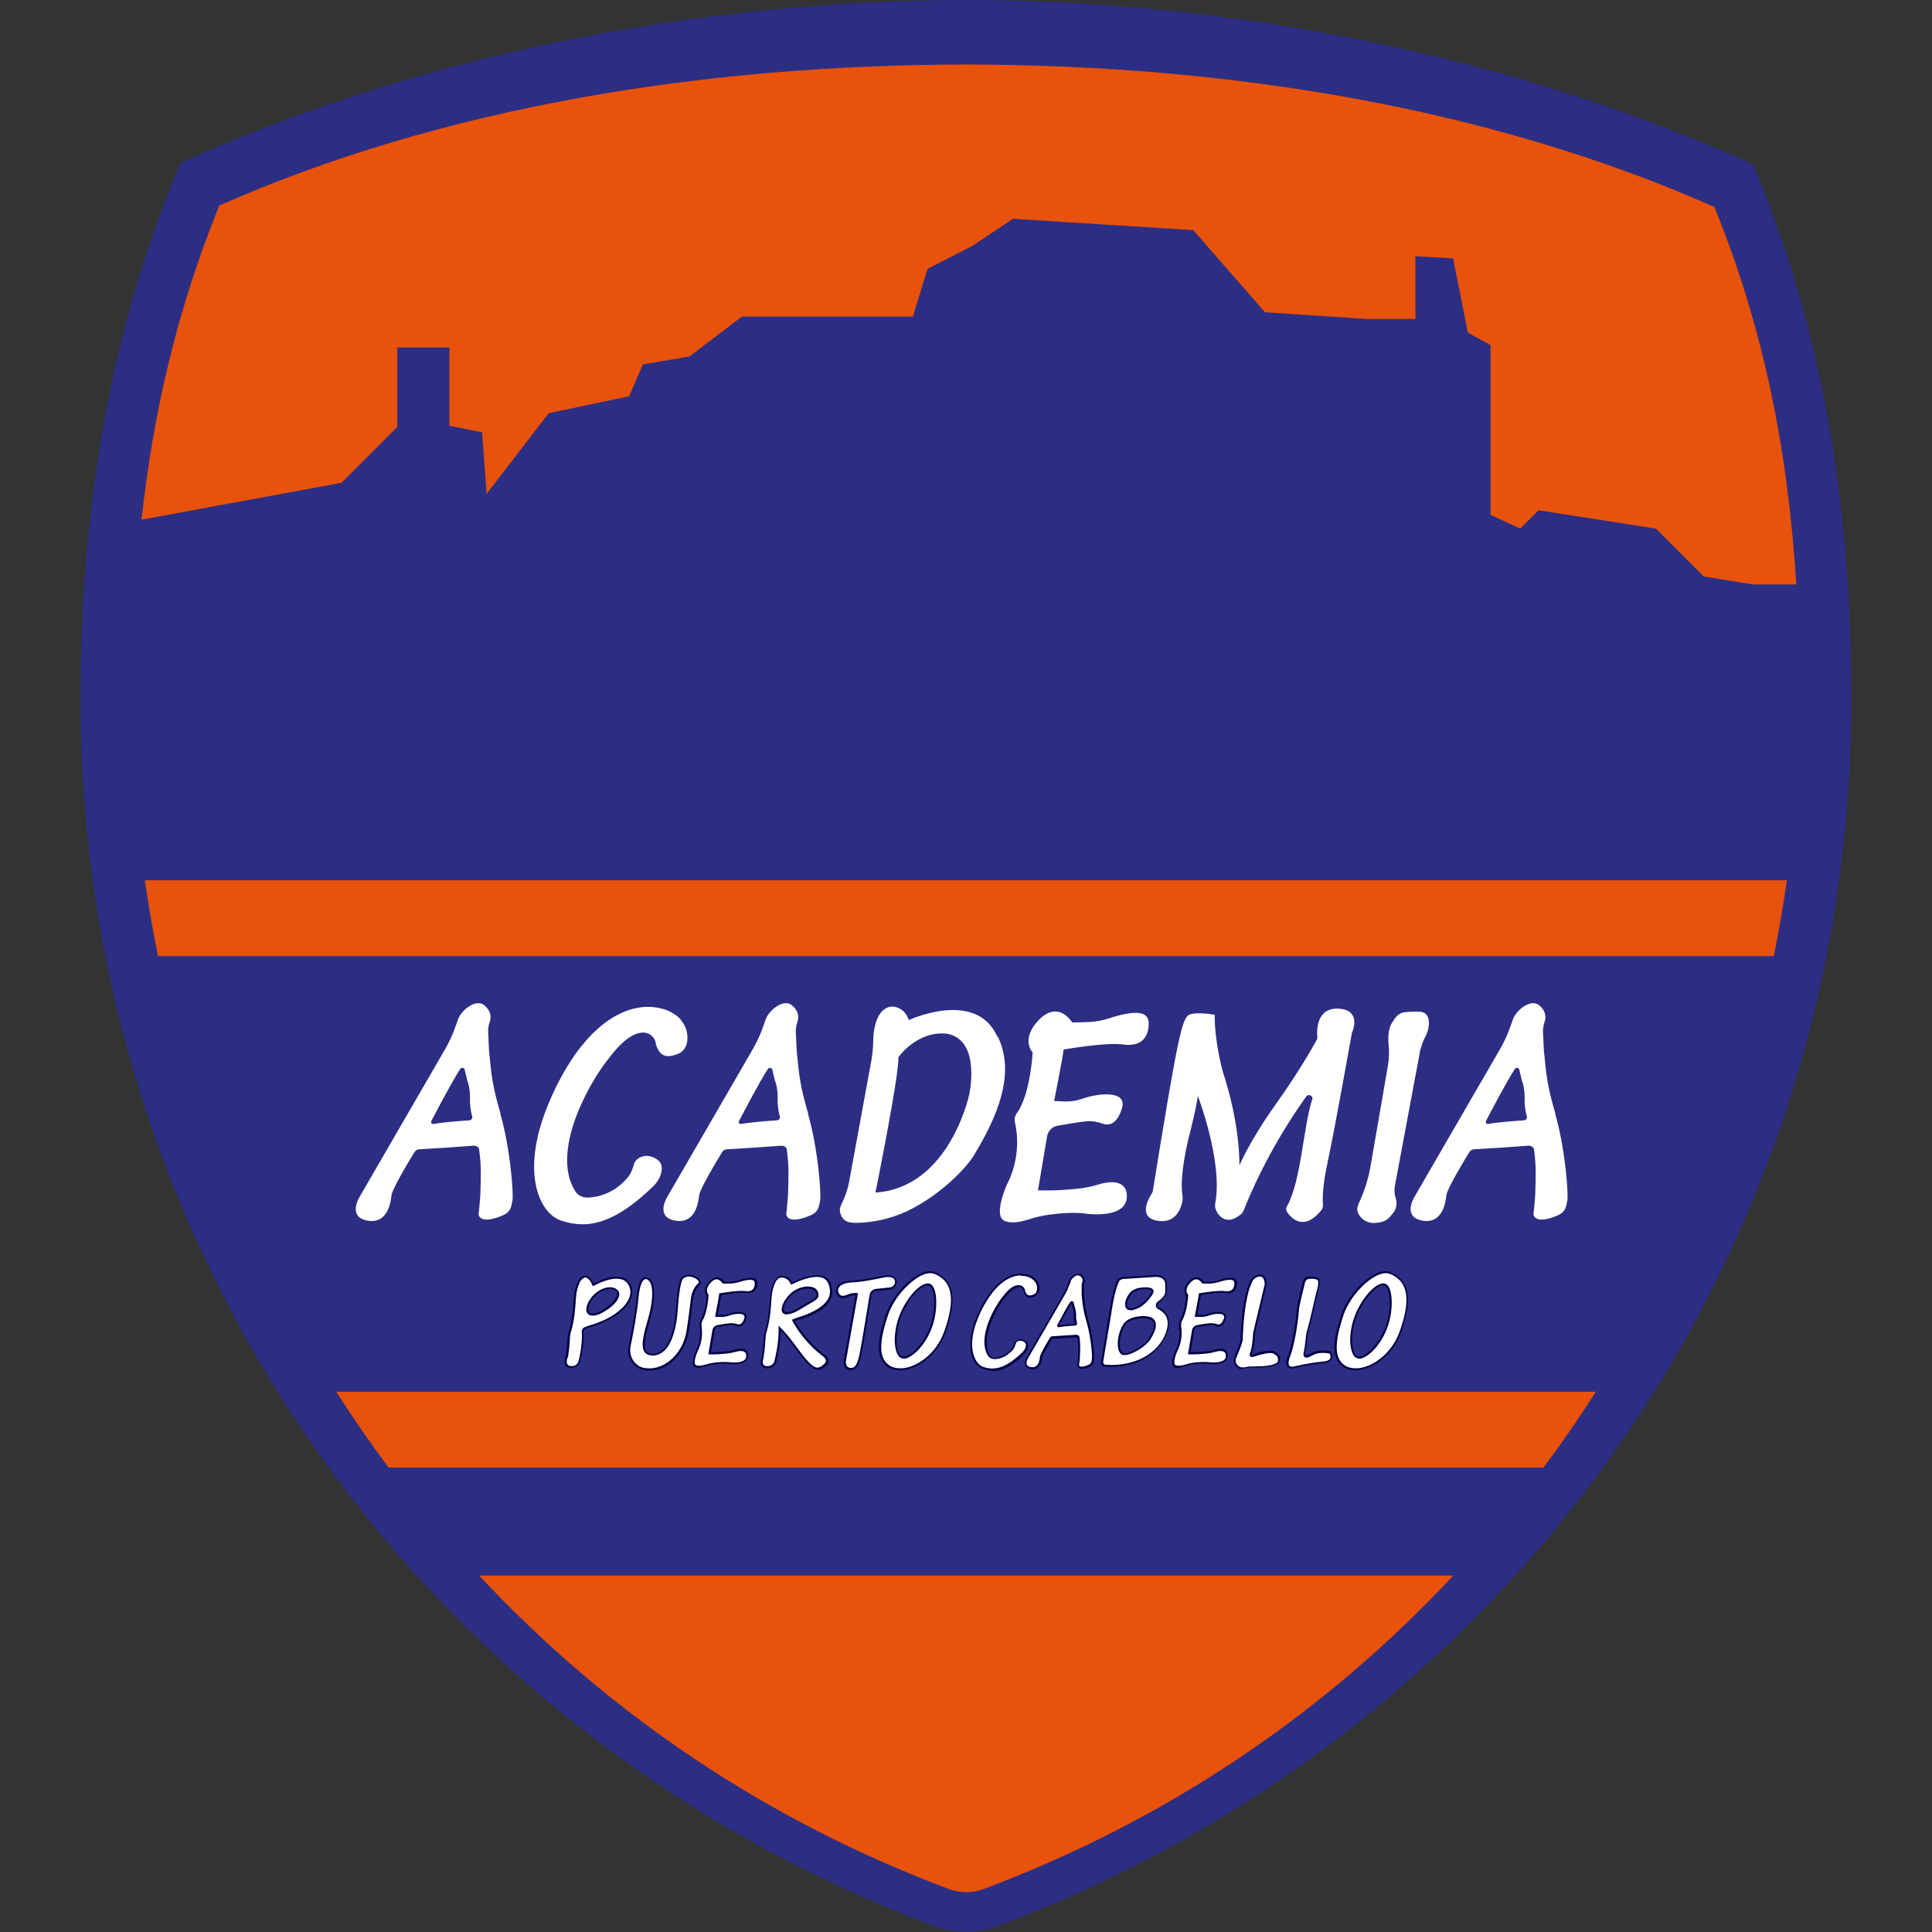 <?xml version="1.0" encoding="UTF-8"?>
<svg id="Capa_1" data-name="Capa 1" xmlns="http://www.w3.org/2000/svg" viewBox="0 0 80 80"><rect x="0" y="0" width="80" height="80" fill="#333333" stroke="none"/>
  <defs>
    <style>
      .cls-1 {
        fill: #2c2e83;
      }

      .cls-1, .cls-2, .cls-3, .cls-4 {
        stroke-width: 0px;
      }

      .cls-2 {
        fill: #fff;
      }

      .cls-3 {
        fill: #040344;
      }

      .cls-4 {
        fill: #e8520a;
      }
    </style>
  </defs>
  <path class="cls-1" d="M40,0c12.21.02,23.75,2.79,32.59,6.81,2.87,6.81,4.07,14.15,4.07,22.11,0,8.75-2.03,16.95-5.64,24.2-6.1,12.25-16.72,21.77-29.72,26.64-.84.31-1.77.31-2.61,0-13-4.87-23.62-14.39-29.72-26.64-3.61-7.25-5.64-15.44-5.64-24.2,0-7.96,1.26-15.35,4.14-22.17C16.31,2.73,27.79.02,40,0"/>
  <path class="cls-4" d="M73.99,36.45c-.15,1.06-.33,2.1-.54,3.14H6.54c-.21-1.04-.39-2.09-.54-3.14h67.99Z"/>
  <path class="cls-4" d="M66.08,57.63c-.69,1.08-1.41,2.13-2.17,3.14H16.09c-.76-1.02-1.48-2.07-2.17-3.14h52.16Z"/>
  <path class="cls-4" d="M60.18,65.24c-5.3,5.68-11.85,10.13-19.45,12.98-.23.09-.48.13-.72.13s-.49-.04-.72-.13c-7.6-2.85-14.15-7.3-19.45-12.98h40.36Z"/>
  <path class="cls-2" d="M20.73,46.13c-.32-1.11-.37-1.46-.48-2.61-.01-.14-.01-.29-.02-.43,0-.19-.04-.4,0-.58,0,0,0-.02,0-.02.03-.15.1-.27.08-.42-.02-.19-.12-.33-.25-.44-.36-.3-.96.21-1.09.57-.03.08-.06.18-.1.28-.11.33-.26.65-.43.95l-3.55,6.13s-.54.86.37.99c.79.11.92-.75.95-1.05.02-.25.72-1.42.95-1.79.04-.07.12-.12.2-.12.43-.02,1.78-.11,2.26-.15.1,0,.21.06.22.16.1.75.07,1.1.05,1.88,0,.03-.06.75-.07.77-.02.04.03.49.99.08.36-.15.36-.39.41-.62.05-.25-.08-2.12-.5-3.58M19.45,46.39c-.35.02-1.1.08-1.5.15-.07.01-.12-.06-.09-.12.23-.44.88-1.68,1.2-2.16.05-.07.16-.05.18.03l.11.46s.14.3.11.91c0,0,.02.33.09.56.03.08-.03.16-.11.17"/>
  <path class="cls-2" d="M28.04,43.65c-.57.22-.74-.03-.88-.39,0-.44-.72-1.08-1.93.54-.75.89-2.46,3.83-1.42,5.51.11.19.32.29.54.28.41-.02,1.11-.17,1.67-.87.12-.15.18-.33.23-.51.07-.27.44-.42.74-.31.34.12.47.33.39.66-.05.22-.18.42-.35.58-1.77,1.71-2.86,1.69-3.74,1.42-.94-.26-1.76-1.96-.61-4.78,1.33-3.24,3.28-4.52,4.91-3.96.14.05.27.13.39.21.33.24.52.64.48,1.05-.03.29-.17.48-.43.58"/>
  <path class="cls-2" d="M33.47,46.13c-.32-1.11-.37-1.46-.48-2.61-.01-.14-.01-.29-.02-.43,0-.19-.04-.4,0-.58,0,0,0-.02,0-.02.03-.15.1-.27.08-.42-.02-.19-.12-.33-.25-.44-.36-.3-.96.21-1.09.57-.03.08-.06.18-.1.28-.11.33-.26.65-.43.95l-3.55,6.13s-.54.86.37.99c.79.11.92-.75.95-1.05.02-.25.72-1.42.95-1.79.04-.07.12-.12.2-.12.43-.02,1.78-.11,2.26-.15.1,0,.21.06.22.16.1.75.07,1.1.05,1.88,0,.03-.06.75-.07.77-.02.04.03.49.99.08.36-.15.36-.39.41-.62.05-.25-.08-2.12-.5-3.58M32.19,46.39c-.35.02-1.1.08-1.5.15-.07.01-.12-.06-.09-.12.23-.44.88-1.68,1.2-2.16.05-.07.16-.05.18.03l.11.46s.14.3.11.91c0,0,.02.33.09.56.03.08-.03.16-.11.17"/>
  <path class="cls-2" d="M41.3,42.93c-.88-1.99-3.67-.69-3.67-.69-.17-.55-.66-.56-.66-.56-.63,0-.8.85-.81,1.37,0,.29-.03.58-.08.87l-.92,5.02c-.06.32-.17.62-.31.91-.08.17-.11.31-.01.5.12.23.28.31.79.28.76-.04,1.5-.24,2.17-.6,1.29-.68,2.31-1.77,2.58-2.28.86-1.43,1.7-3.26.94-4.82M40.12,45.38s-.83,3.81-3.87,4c0,0,.99-4.88.95-5.6,0,0,.79-1.14,2.05-.97,1.41.31.87,2.58.87,2.58"/>
  <path class="cls-2" d="M44.4,42.34s-.57-.97-1.41-.08c-.74.79-.23,1.32-.23,1.32,0,0-.09,1.75-.66,2.52-.07.1-.1.22-.08.34.1.42.26,1.49-.34,2.64,0,0-.56,1.26-.09,1.47.3.14.72.03.98-.05.28-.09.56-.16.85-.2.46-.06,1.09-.12,1.59-.04,0,0,1.67.23,1.65-.74-.02-.73-.8-.59-1.19-.47-.22.07-.45.12-.67.15-.4.05-1.03.11-1.82.09l.38-2.25c.04-.21.2-.38.41-.42.33-.06.82-.15,1.22-.19.23-.02.45.02.67.1.21.08.59.07.8-.65.22-.75-1-.61-1.62-.39-.25.09-.51.13-.77.12l-.42-.02s.38-1.92.39-2.13c0,0,1.72-.31,2.47-.21.74.1,1.01-.29,1.05-.74.04-.43-.09-.85-1.68-.33-.26.08-.52.13-.79.14l-.69.02Z"/>
  <path class="cls-2" d="M50.29,42.02s-.74-.14-1.05,0c-.3.14-.49,1.03-1.5,7.27,0,.05-.03.1-.06.15-.14.23-.56.98.26,1.11.65.1.9-.36.99-.68.04-.13.05-.26.03-.39-.04-.25-.08-.91.25-2.33,0,0,.3-1.12.39-1.77,0,0,1.05,2.73.72,4.45-.02.1,0,.21.04.3.12.24.43.62,1,.17.07-.05.12-.12.15-.21.19-.48,1-2.48,2.58-4.69.08-.12.29-.03.25.11-.37,1.1-.46,3.41-1.05,4.44-.05.08-.04.18.02.26.19.27.69.76,1.39-.08.06-.07.09-.15.08-.24-.02-.23-.02-.8.21-1.84.3-1.41.99-5.28.99-5.28,0,0,.43-.91-.5-1-.93-.08-.97.79-.93,1.24,0,0-.64,1.2-1.72,2.71-1.08,1.51-1.51,2.54-1.51,2.54,0,0,.06-1.63-.7-3.93,0,0-.34-1.25-.32-2.33"/>
  <path class="cls-2" d="M58.82,43.43l-1.06,5.67c-.03.18-.02.36.04.54.06.17.02.43-.1.57-.2.24-.29.4-.76.43-.44.03-.74-.32-.74-.57,0-.08.04-.2.1-.32.21-.46.36-.95.45-1.45l.72-4.17c.05-.28.06-.57.03-.86-.03-.28-.02-.67.14-.92.29-.46.36-.45,1.1-.46.59,0,.45.72.29,1.02-.09.16-.16.34-.2.52"/>
  <path class="cls-2" d="M64.41,46.13c-.32-1.11-.37-1.46-.48-2.61-.01-.14-.01-.29-.02-.43,0-.19-.04-.4,0-.58,0,0,0-.02,0-.02.03-.15.1-.27.08-.42-.02-.19-.12-.33-.25-.44-.36-.3-.96.21-1.09.57-.03.08-.06.18-.1.28-.11.33-.26.65-.43.95l-3.55,6.13s-.54.86.37.99c.79.11.92-.75.95-1.05.02-.25.72-1.42.95-1.79.04-.07.12-.12.2-.12.43-.02,1.78-.11,2.26-.15.1,0,.21.06.22.16.1.75.07,1.1.05,1.88,0,.03-.06.75-.07.77-.02.04.03.49.99.08.36-.15.36-.39.41-.62.05-.25-.08-2.12-.5-3.58M63.12,46.39c-.35.02-1.1.08-1.5.15-.07.01-.12-.06-.09-.12.23-.44.88-1.68,1.2-2.16.05-.07.16-.05.18.03l.11.46s.14.3.11.91c0,0,.02.33.09.56.03.08-.03.16-.11.17"/>
  <path class="cls-2" d="M26.05,53.19c-.36-.64-1.49.03-1.49.03-.12-.26-.23-.34-.33-.34-.16,0-.27.22-.27.22-.1.21-.15.43-.17.65-.04.6-.07.97-.23,1.49-.04.29-.03.54-.11.96,0,0-.17.42.19.42.28,0,.33-.22.33-.22.07-.25.18-.89.14-1.25,0-.06.03-.12.08-.14l.22-.08c1.16-.33,1.99-1.1,1.63-1.74M25.08,54.21c-.37.24-.64.28-.74.13-.1-.16.08-.61.45-.85.37-.24.67-.16.77,0,.1.16-.11.48-.48.72"/>
  <path class="cls-3" d="M23.65,56.65c-.16,0-.23-.08-.25-.14-.05-.12,0-.27.02-.33h0c.05-.25.06-.44.07-.61,0-.12.02-.23.04-.35.15-.52.19-.9.23-1.49.02-.23.07-.46.17-.67,0-.01.13-.24.31-.24.13,0,.24.11.34.33.16-.09.73-.37,1.16-.26.15.04.27.13.35.27h0c.11.19.12.41.03.62-.19.48-.85.94-1.68,1.17l-.22.08s-.06.06-.06.09c.05.38-.07,1.01-.14,1.27,0,0-.06.25-.37.25ZM23.5,56.21s-.07.2,0,.29c.03.04.08.07.16.07.24,0,.29-.18.29-.19.07-.24.18-.87.14-1.24-.01-.07.04-.15.11-.18l.22-.08c.81-.23,1.45-.67,1.63-1.13.08-.19.07-.38-.03-.55h0c-.07-.12-.17-.2-.3-.23-.45-.12-1.13.27-1.13.27l-.04.02-.02-.04c-.09-.21-.19-.32-.29-.32-.13,0-.23.19-.23.19-.09.2-.15.42-.16.64-.04.59-.07.98-.23,1.5-.02.11-.02.22-.03.34-.01.17-.03.37-.07.62v.02ZM24.54,54.47s-.05,0-.07,0c-.07-.01-.12-.05-.16-.11-.04-.06-.04-.14-.02-.24.04-.2.21-.48.49-.66.2-.13.41-.18.58-.15.11.02.2.08.25.16.03.05.04.11.03.18-.04.19-.24.42-.52.6-.23.15-.42.23-.57.23ZM25.24,53.38c-.13,0-.28.05-.42.14-.26.17-.41.43-.45.61-.02.08-.01.14.01.18.02.04.06.06.1.07.13.03.33-.05.58-.21.26-.17.45-.39.49-.55.01-.05,0-.09-.01-.12-.04-.06-.11-.1-.19-.12-.03,0-.06-.01-.1-.01Z"/>
  <path class="cls-2" d="M26.74,52.93s-.26-.1-.34.79c-.06.66-.24,1.58-.33,2.02-.09.44.2.89.65.96.03,0,.06,0,.1.01.81.06,1.53-.71,1.66-1.59.09-.58.15-1.07.18-1.34.02-.21.11-.41.26-.56.01-.01.03-.03.04-.04.17-.14-.4-.54-.7-.24,0,0-.15.09-.22,1.23-.07,1.12-.39,1.9-.98,1.93-.59.03-.4-.69-.18-1.45.22-.76.29-1.67-.12-1.72"/>
  <path class="cls-3" d="M26.9,56.75s-.06,0-.09,0c-.03,0-.07,0-.1-.01-.22-.03-.41-.15-.54-.34-.14-.19-.19-.44-.14-.67.1-.47.27-1.37.33-2.01.04-.45.13-.72.27-.81.06-.04.1-.03.12-.02.09.01.16.06.22.14.21.32.1,1.07-.06,1.63-.14.48-.31,1.08-.14,1.3.06.07.15.1.28.1.52-.02.87-.71.94-1.89.07-1.11.21-1.25.24-1.27.11-.11.28-.14.46-.09.17.05.31.17.33.27,0,.05,0,.09-.04.12-.01.01-.03.02-.04.04-.13.14-.22.33-.24.54-.03.25-.09.75-.18,1.34-.14.92-.85,1.63-1.61,1.63ZM26.72,52.97s-.03,0-.05.02c-.06.04-.18.2-.23.74-.06.65-.23,1.55-.33,2.02-.04.21,0,.43.12.6.12.17.29.28.49.3.03,0,.06,0,.09.01.75.05,1.48-.64,1.62-1.56.09-.59.15-1.09.18-1.34.03-.23.12-.44.27-.59.02-.02.03-.03.05-.04.01-.01.02-.02.01-.04-.01-.07-.13-.17-.27-.21-.09-.03-.26-.05-.39.07,0,0-.14.14-.21,1.21-.08,1.24-.44,1.94-1.02,1.97-.16,0-.27-.04-.35-.13-.18-.23-.06-.74.13-1.37.17-.58.26-1.28.07-1.56-.04-.06-.1-.1-.16-.11h0s0,0-.01,0Z"/>
  <path class="cls-2" d="M29.99,53.12s-.24-.41-.59-.03c-.31.33-.1.56-.1.56,0,0-.03.66-.24,1-.05.09-.07.19-.05.29.04.21.05.61-.16,1.02,0,0-.24.53-.04.62.13.06.3.02.41-.02.11-.04.29-.08.4-.09.19-.02.43-.04.63-.01,0,0,.71.1.7-.31,0-.31-.34-.25-.51-.2-.09.03-.19.05-.28.06-.17.02-.43.04-.76.04l.16-.95c.01-.09.08-.16.17-.18.14-.03.34-.06.51-.08.1,0,.19,0,.28.04.09.03.25.03.34-.27.1-.32-.43-.26-.69-.16-.11.04-.22.05-.34.05h-.16s.16-.82.16-.91c0,0,.73-.13,1.04-.09.31.04.43-.12.44-.31.02-.18-.04-.35-.67-.15-.13.04-.27.07-.4.07h-.26Z"/>
  <path class="cls-3" d="M28.96,56.65c-.06,0-.11,0-.17-.03-.23-.1,0-.61.02-.67.22-.42.19-.81.16-1-.02-.11,0-.23.06-.32.18-.31.22-.87.23-.97-.05-.06-.18-.29.11-.6.12-.12.24-.18.36-.17.15.02.25.14.28.19h.24c.13-.01.26-.04.39-.08.34-.11.55-.12.65-.04.08.06.08.16.07.23-.01.12-.06.22-.13.28-.09.07-.21.09-.36.07-.27-.04-.86.06-1,.08-.02.15-.12.66-.15.82h.11c.12.01.23,0,.32-.04.17-.06.55-.14.7,0,.04.04.08.1.04.22-.04.15-.11.25-.2.29-.08.04-.15.03-.19,0-.09-.03-.18-.05-.26-.04-.17.02-.37.05-.51.08-.07.01-.13.07-.14.14l-.15.9c.31,0,.56-.02.71-.04.09-.01.18-.03.27-.06.14-.04.34-.08.46.01.07.05.1.12.1.22,0,.1-.03.18-.1.24-.2.18-.63.12-.65.12-.2-.03-.44-.01-.62.01-.11.01-.29.05-.4.09-.08.03-.18.05-.28.05ZM29.69,52.97c-.09,0-.17.05-.26.14-.28.3-.1.49-.1.5h.01s0,.03,0,.03c0,.03-.04.67-.24,1.02-.05.08-.06.17-.05.26.03.21.06.61-.17,1.05-.07.16-.18.51-.06.56.12.05.29,0,.38-.02.12-.04.3-.08.41-.09.18-.02.44-.04.64-.01,0,0,.41.05.58-.1.05-.04.07-.1.07-.17,0-.07-.02-.13-.07-.16-.07-.05-.21-.05-.39,0-.09.03-.19.05-.29.06-.17.02-.43.05-.77.04h-.05s.17-1,.17-1c.02-.11.1-.19.21-.21.14-.03.35-.06.52-.08.09,0,.19,0,.3.04.03.01.08.02.13,0,.06-.03.12-.12.16-.24.02-.06.01-.1-.02-.13-.1-.1-.43-.05-.62.02-.11.04-.23.06-.35.05h-.21s0-.06,0-.06c.06-.32.16-.83.16-.89v-.03s.03,0,.03,0c.03,0,.74-.13,1.05-.09.13.02.23,0,.29-.05.06-.05.09-.12.1-.22,0-.08,0-.13-.04-.16-.05-.04-.2-.07-.58.05-.14.04-.28.07-.41.07h-.29s-.01-.01-.01-.01c0,0-.09-.15-.24-.17,0,0-.02,0-.02,0Z"/>
  <path class="cls-2" d="M34.08,56.12c-.72-.55-1.1-1.19-1.23-1.44.07-.03.12-.05.12-.05,1.16-.33,1.63-.84,1.37-1.49-.27-.68-1.56,0-1.56,0-.12-.26-.34-.29-.44-.29-.16,0-.27.22-.27.22-.1.21-.15.43-.17.65-.04.6-.07.97-.23,1.49-.04.29-.03.54-.11.96,0,0-.17.42.19.42.28,0,.33-.22.33-.22.07-.25.2-.84.18-1.41.38.36.66.81,1.05,1.29.47.58.65.43.86.23.21-.19-.1-.39-.1-.39M32.9,53.49c.37-.24.79-.2.89-.04.19.32-.14.39-.51.63-.37.24-.69.39-.83.25-.14-.13.08-.61.45-.85"/>
  <path class="cls-3" d="M33.87,56.72s-.01,0-.02,0c-.16-.01-.33-.15-.56-.42-.13-.16-.25-.32-.36-.47-.2-.27-.39-.52-.61-.74,0,.61-.15,1.2-.18,1.32,0,0-.06.25-.37.25-.16,0-.23-.08-.25-.14-.05-.12,0-.27.02-.33.05-.25.06-.44.07-.61,0-.12.02-.23.04-.35.15-.52.19-.9.23-1.49.02-.23.07-.46.17-.67,0-.01.13-.24.31-.24.12,0,.33.04.45.27.17-.09.86-.41,1.29-.25.14.05.24.15.29.28.1.24.1.47,0,.68-.17.36-.64.65-1.39.86,0,0-.03.01-.08.03.15.27.52.86,1.2,1.38.02.01.17.12.19.26,0,.07-.02.13-.08.19-.09.09-.2.18-.34.18ZM32.22,54.88l.07.07c.26.24.47.53.69.82.11.15.23.31.36.47.21.25.37.38.5.39.11,0,.19-.06.3-.16.04-.04.06-.08.06-.13,0-.09-.11-.17-.15-.2h0c-.73-.56-1.11-1.2-1.24-1.45l-.02-.04.04-.02c.07-.03.12-.05.12-.05.73-.21,1.18-.49,1.35-.82.09-.19.09-.39,0-.61-.05-.12-.13-.19-.24-.24-.45-.16-1.25.26-1.26.27l-.04.02-.02-.04c-.1-.23-.29-.26-.4-.26-.13,0-.23.19-.23.19-.09.2-.15.42-.16.64-.04.59-.07.97-.23,1.5-.02.11-.02.22-.03.34-.01.17-.03.37-.07.62v.02s-.07.2-.01.29c.03.04.08.07.16.07.24,0,.29-.18.29-.19.03-.12.2-.76.18-1.4v-.1ZM32.59,54.43c-.07,0-.13-.02-.17-.06-.04-.04-.06-.1-.05-.19.02-.21.22-.54.51-.73.28-.18.56-.2.73-.16.1.02.18.07.22.13.06.09.07.17.06.25-.03.13-.18.21-.36.31-.07.04-.14.08-.22.13-.32.21-.55.31-.71.31ZM33.45,53.36c-.15,0-.34.04-.53.16-.27.17-.45.48-.47.66,0,.04,0,.09.03.12.1.1.36,0,.78-.26.08-.05.16-.09.22-.13.16-.09.29-.17.32-.26.01-.05,0-.11-.05-.18-.03-.04-.08-.08-.16-.1-.04,0-.09-.01-.14-.01Z"/>
  <path class="cls-2" d="M35.48,53.59l-.5,2.76s-.06.3.19.34.36-.16.45-.63c.08-.38.32-1.88.41-2.42.02-.12.11-.21.23-.22l.56-.06c.15-.02.27-.14.26-.28,0,0,0,0,0,0-.01-.18-.17-.28-.58-.19,0,0-.74.17-1.21.19,0,0-.66-.01-.65.4.07.3.3.26.45.19.12-.05.25-.08.38-.07"/>
  <path class="cls-3" d="M35.23,56.73s-.04,0-.06,0c-.08-.01-.13-.04-.18-.1-.08-.11-.05-.28-.05-.29l.49-2.71c-.11,0-.21.02-.31.07-.13.06-.25.07-.34.03-.08-.04-.14-.12-.17-.25,0-.11.03-.2.1-.27.19-.19.57-.18.59-.18.46-.03,1.2-.19,1.2-.19.26-.05.43-.04.53.04.06.04.09.11.1.19,0,.17-.12.31-.29.33l-.56.06c-.1.01-.18.09-.2.19-.08.47-.33,2.03-.41,2.42-.09.42-.19.66-.44.66ZM35.43,53.54s.03,0,.05,0h.05s-.5,2.81-.5,2.81c0,0-.02.14.04.22.03.04.07.06.12.07.21.03.31-.12.41-.6.08-.39.33-1.95.41-2.42.02-.14.13-.24.27-.25l.56-.06c.13-.01.23-.12.22-.24,0-.06-.03-.11-.07-.14-.08-.06-.24-.07-.46-.02,0,0-.75.17-1.22.19,0,0-.37,0-.53.16-.05.05-.08.12-.08.2.02.09.06.15.12.18.08.04.19,0,.27-.03.11-.05.22-.07.34-.07Z"/>
  <path class="cls-2" d="M38.7,52.72c-.52-.23-1.6.69-1.96,1.7-.34.99-.45,1.78.03,2.14.15.11.34.15.53.14.66-.02,1.5-.6,1.84-1.59.47-1.34.32-2.09-.44-2.4M38.5,55.05c-.32.78-.91,1.26-1.18,1.14-.27-.11-.34-.99-.01-1.77.33-.78.92-1.34,1.19-1.23.27.11.34,1.07,0,1.85"/>
  <path class="cls-3" d="M37.26,56.74c-.2,0-.38-.05-.52-.15-.56-.41-.34-1.33-.05-2.18.25-.71.88-1.44,1.47-1.69.21-.09.4-.11.55-.04.79.32.93,1.1.46,2.45-.35,1.02-1.22,1.59-1.87,1.61-.01,0-.03,0-.04,0ZM38.52,52.72c-.09,0-.2.02-.31.07-.49.21-1.16.88-1.43,1.64-.39,1.15-.39,1.79.02,2.09.13.1.31.14.51.14.62-.02,1.46-.57,1.8-1.56.46-1.3.33-2.05-.41-2.35h0s-.1-.03-.17-.03ZM37.41,56.25s-.07,0-.1-.02c-.15-.06-.24-.31-.26-.67-.01-.37.07-.79.22-1.15.32-.77.93-1.38,1.24-1.25.07.03.12.09.17.2.14.34.13,1.08-.13,1.71h0c-.26.63-.67,1.03-.96,1.15-.06.03-.12.04-.18.04ZM38.41,53.22c-.27,0-.77.51-1.07,1.22-.15.35-.22.76-.21,1.12,0,.31.09.55.21.6.05.02.13.02.22-.02.26-.11.66-.5.91-1.1h0c.25-.6.27-1.33.13-1.65-.03-.08-.08-.13-.12-.15-.02,0-.04-.01-.06-.01Z"/>
  <path class="cls-2" d="M42.81,53.63c-.25.1-.33-.01-.39-.17,0-.19-.31-.47-.84.23-.33.39-1.08,1.67-.62,2.41.05.08.14.13.24.12.18,0,.49-.07.73-.38.05-.07.08-.14.1-.22.03-.12.19-.18.32-.14.15.05.2.14.17.29-.02.1-.08.18-.15.25-.77.75-1.25.74-1.63.62-.41-.11-.77-.86-.27-2.09.58-1.42,1.44-1.98,2.15-1.73.06.02.12.05.17.09.15.1.23.28.21.46-.01.13-.07.21-.19.25"/>
  <path class="cls-3" d="M41.09,56.75c-.14,0-.26-.03-.37-.06-.17-.05-.31-.18-.41-.38-.21-.43-.17-1.07.12-1.76.55-1.34,1.41-2.03,2.2-1.75.07.03.13.06.18.1.16.12.25.31.23.5-.02.14-.09.24-.21.29-.12.04-.21.05-.28.02-.09-.04-.13-.12-.16-.21h0c0-.08-.04-.16-.13-.18-.08-.03-.3-.04-.65.43-.31.36-1.06,1.65-.62,2.36.04.07.12.11.2.1.16,0,.46-.07.7-.36.05-.06.08-.15.09-.21.02-.06.06-.11.13-.15.08-.04.17-.05.25-.02.17.06.23.17.2.34-.02.1-.08.19-.16.28-.56.54-.97.69-1.3.69ZM42.28,52.81c-.65,0-1.32.65-1.78,1.76-.28.67-.32,1.29-.12,1.7.09.18.22.3.36.34.36.11.83.13,1.59-.61.07-.07.12-.15.14-.23.03-.13-.01-.19-.14-.24-.06-.02-.13-.02-.19.01-.04.02-.07.06-.08.1-.02.07-.05.16-.11.24-.26.32-.58.39-.76.4-.11,0-.22-.05-.28-.14-.47-.76.29-2.07.62-2.46.37-.49.62-.49.74-.45.12.04.18.15.18.24.03.07.06.13.12.16.05.02.12.02.21-.02h0c.1-.04.15-.11.16-.22.02-.16-.05-.32-.19-.42-.05-.04-.1-.07-.16-.09-.1-.04-.21-.05-.32-.05Z"/>
  <path class="cls-2" d="M45.05,54.75c-.14-.48-.16-.63-.21-1.12,0-.06,0-.12,0-.18,0-.08-.02-.17,0-.25,0,0,0,0,0-.01.01-.06.04-.12.03-.18-.01-.08-.05-.14-.11-.19-.15-.13-.41.09-.47.24-.01.04-.03.08-.04.12-.05.14-.11.28-.19.41l-1.53,2.64s-.23.37.16.43c.34.05.4-.32.41-.45,0-.11.31-.61.41-.77.02-.03.05-.05.09-.05.19-.01.77-.05.97-.06.04,0,.09.03.09.07.04.32.03.47.02.81,0,.01-.02.32-.03.33,0,.02.01.21.43.04.15-.07.16-.17.18-.27.02-.11-.04-.91-.21-1.54M44.5,54.86c-.15,0-.47.03-.65.06-.03,0-.05-.02-.04-.05.1-.19.38-.72.52-.93.02-.03.07-.02.08.01l.05.2s.06.13.05.39c0,0,0,.14.04.24.01.03-.01.07-.05.07"/>
  <path class="cls-3" d="M42.76,56.69s-.04,0-.06,0c-.12-.02-.2-.07-.24-.15-.07-.15.05-.34.05-.34l1.53-2.63c.07-.13.14-.26.18-.4,0-.03.02-.05.03-.08v-.04c.05-.11.19-.26.34-.3.08-.02.15,0,.21.04.07.06.11.13.12.22,0,.05,0,.1-.02.14,0,.02-.01.03-.01.05-.01.06,0,.12,0,.18,0,.02,0,.05,0,.07v.06s0,.08,0,.13c.05.5.07.64.2,1.11h0c.17.62.24,1.43.21,1.56v.03c-.02.09-.05.2-.2.27-.22.09-.37.1-.45.02-.04-.04-.04-.09-.03-.11,0-.02.02-.29.02-.31v-.1c.01-.27.02-.42-.02-.7,0-.02-.03-.04-.05-.03-.21.01-.79.05-.97.06-.02,0-.04.01-.05.03-.24.39-.4.68-.4.75,0,.11-.05.32-.18.42-.06.05-.13.07-.21.07ZM44.65,52.81s-.03,0-.05,0c-.12.03-.24.16-.27.25v.04s-.03.05-.04.08c-.05.14-.11.29-.19.42l-1.53,2.64s-.1.16-.05.27c.02.05.08.09.18.1.09.01.15,0,.21-.05.12-.09.14-.29.15-.37.01-.11.26-.54.41-.79.03-.04.07-.07.12-.07.19-.01.77-.05.97-.06.07,0,.13.04.14.1.04.29.03.44.02.72v.1s-.03.31-.04.35c0,0,0,.02.03.03.03.02.11.05.35-.05.12-.05.13-.12.15-.2v-.03c.03-.1-.03-.9-.21-1.52-.14-.48-.16-.63-.21-1.13,0-.04,0-.09,0-.13v-.06s0-.05,0-.07c0-.06,0-.13,0-.19,0,0,0,0,0-.01,0-.02,0-.04.02-.06.01-.04.02-.07.02-.11,0-.06-.04-.12-.09-.16-.02-.02-.05-.03-.08-.03ZM43.85,54.96s-.05-.01-.06-.03c-.02-.02-.02-.05,0-.08.17-.33.4-.75.52-.93.02-.03.05-.04.08-.04.03,0,.06.03.07.06l.05.2h0s.06.14.05.4h0s0,.13.04.23c0,.03,0,.06-.01.08-.02.02-.04.04-.07.04h0c-.07,0-.45.03-.64.06,0,0,0,0-.01,0ZM44.37,53.97c-.09.14-.27.45-.51.91.2-.03.56-.06.64-.06h0s0,0,0,0c0,0,0,0,0-.01-.03-.1-.04-.25-.04-.25.01-.25-.04-.38-.04-.38l-.05-.2Z"/>
  <path class="cls-2" d="M47.98,54.17c-.1-.05-.1-.18-.02-.24.4-.29.33-.43.33-.74,0-.37-.37-.35-.37-.35l-1.41.09c-.1,0-.19.07-.22.16-.19.45-.31,1.34-.31,1.34l-.33,1.97c-.01.08.04.15.12.16,1.5.1,2.4-.69,2.6-1.5.13-.53-.15-.77-.38-.88M46.81,53.56c.22-.26.77-.26.88-.17.08.07,0,.2-.15.37-.13.16-.29.3-.48.38-.16.07-.3.09-.36.03-.11-.09-.09-.35.12-.62M47.57,55.46c-.19.3-.92.72-1.12.58-.21-.14-.16-.81.11-1.2.22-.32.92-.36,1.13-.22.21.14.16.45-.11.84"/>
  <path class="cls-3" d="M46.02,56.6c-.08,0-.17,0-.26,0-.05,0-.09-.03-.13-.07-.03-.04-.04-.09-.04-.14l.33-1.97s.12-.89.31-1.35c.04-.11.14-.18.26-.19l1.41-.09s.19,0,.31.11c.07.07.11.16.11.28,0,.04,0,.09,0,.12,0,.23.01.39-.35.65-.03.02-.05.06-.04.1,0,.03.02.06.05.08h0c.21.1.54.36.4.93-.19.76-1.01,1.54-2.38,1.54ZM47.92,52.87h0l-1.41.09c-.08,0-.16.06-.19.13-.19.44-.31,1.32-.31,1.33l-.33,1.97s0,.05.02.08c.02.02.04.03.07.04,1.48.1,2.36-.69,2.55-1.47.12-.49-.13-.72-.36-.83-.06-.03-.09-.08-.1-.14,0-.07.02-.13.08-.17.33-.24.32-.35.31-.58,0-.04,0-.08,0-.13,0-.09-.03-.17-.08-.22-.09-.08-.22-.09-.24-.09ZM46.56,56.11c-.06,0-.1-.01-.13-.04-.06-.04-.11-.12-.13-.24-.05-.26.01-.7.23-1.02.24-.34.97-.38,1.19-.23.22.15.19.47-.1.9-.15.24-.63.55-.94.62-.04,0-.08.01-.11.01ZM47.32,54.59c-.27,0-.6.08-.73.28-.19.29-.26.71-.21.96.02.09.05.16.1.19.04.02.1.03.18.01.29-.06.75-.36.89-.58h0c.15-.22.37-.62.12-.79-.07-.04-.19-.07-.34-.07ZM46.8,54.25c-.06,0-.1-.01-.13-.04-.13-.1-.12-.38.11-.67h0c.14-.17.38-.22.52-.23.18-.02.35,0,.42.06.03.02.04.05.05.08,0,.09-.06.19-.19.35-.15.18-.31.31-.5.39-.1.04-.2.07-.27.07ZM46.85,53.59c-.21.26-.21.49-.12.56.05.04.17.02.32-.04.17-.07.33-.2.47-.37.06-.08.18-.22.17-.29,0-.01,0-.02-.02-.03-.04-.03-.19-.06-.36-.04-.21.02-.37.09-.46.2h0Z"/>
  <path class="cls-2" d="M49.85,53.12s-.24-.41-.59-.03c-.31.33-.1.56-.1.56,0,0-.03.66-.24,1-.05.09-.07.19-.05.29.04.21.05.61-.16,1.02,0,0-.24.53-.04.62.13.06.3.02.41-.02.11-.04.29-.08.4-.09.19-.02.43-.04.63-.01,0,0,.71.1.7-.31,0-.31-.34-.25-.51-.2-.09.03-.19.05-.28.06-.17.02-.43.04-.76.04l.16-.95c.01-.09.08-.16.17-.18.14-.03.34-.06.51-.08.1,0,.19,0,.28.04.09.03.25.03.34-.27.1-.32-.43-.26-.69-.16-.11.04-.22.05-.34.05h-.16s.16-.82.16-.91c0,0,.73-.13,1.04-.09.31.04.43-.12.44-.31.02-.18-.04-.35-.67-.15-.13.04-.27.07-.4.07h-.26Z"/>
  <path class="cls-3" d="M48.81,56.65c-.06,0-.11,0-.17-.03-.23-.1,0-.61.02-.67.22-.42.19-.81.16-1-.02-.11,0-.23.06-.32.18-.31.22-.87.23-.97-.05-.06-.18-.29.11-.6.12-.12.24-.18.36-.17.15.02.25.14.29.19h.24c.13-.01.26-.04.39-.08.34-.11.55-.12.65-.04.08.06.08.16.07.23-.01.12-.06.22-.13.28-.09.07-.21.09-.36.07-.27-.04-.86.06-1,.08-.02.15-.12.66-.15.82h.11c.12.01.23,0,.32-.04.17-.06.55-.14.7,0,.04.04.08.1.04.22-.04.15-.11.25-.2.29-.08.04-.15.03-.19,0-.1-.03-.18-.05-.26-.04-.18.02-.39.06-.51.08-.07.01-.13.07-.14.14l-.15.9c.31,0,.56-.02.71-.04.09-.01.18-.03.27-.06.14-.04.34-.08.46.01.07.05.1.12.1.22,0,.1-.03.18-.1.24-.2.18-.63.12-.65.12-.2-.03-.44-.01-.62.01-.11.01-.29.05-.4.09-.08.03-.18.05-.27.05ZM49.55,52.97c-.09,0-.17.05-.26.14-.28.3-.1.49-.1.5h.01s0,.03,0,.03c0,.03-.04.67-.24,1.02-.05.08-.06.17-.05.26.03.21.06.61-.17,1.05-.07.16-.18.51-.06.56.12.05.29,0,.38-.02.12-.04.3-.08.41-.09.18-.02.44-.04.64-.01,0,0,.41.05.58-.1.05-.04.07-.1.07-.17,0-.07-.02-.13-.07-.16-.07-.05-.21-.05-.39,0-.09.03-.19.05-.29.06-.17.02-.43.05-.77.04h-.05s.17-1,.17-1c.02-.11.1-.19.21-.21.14-.03.35-.06.52-.08.09,0,.19,0,.3.04.03.01.08.02.13,0,.06-.03.12-.12.16-.24.02-.06.01-.1-.02-.13-.1-.1-.43-.05-.62.02-.11.04-.23.06-.35.05h-.21s0-.06,0-.06c.06-.32.16-.83.16-.89v-.03s.03,0,.03,0c.03,0,.74-.13,1.05-.09.13.02.23,0,.29-.05.06-.05.09-.12.1-.22,0-.08,0-.13-.04-.16-.05-.04-.2-.07-.58.05-.14.04-.28.07-.41.07h-.29s-.01-.01-.01-.01c0,0-.09-.15-.24-.17,0,0-.02,0-.02,0Z"/>
  <path class="cls-2" d="M51.45,56.66c-.23.01-.39-.23-.3-.44.12-.28.26-.64.27-.77.01-.22.05-1.67.39-2.37.06-.12.17-.22.3-.25.14-.04.31,0,.32.35l-.43,1.79c-.03.12-.05.24-.06.37-.01.2-.05.52-.14.72-.02.05.02.1.07.08.25-.09.71-.22.88-.13.25.12.21.23.21.33,0,.09-.15.29-1,.27-.11,0-.23,0-.34.02-.05,0-.11.01-.17.02"/>
  <path class="cls-3" d="M51.44,56.7c-.11,0-.22-.06-.29-.15-.07-.1-.08-.23-.04-.35.16-.39.26-.66.26-.75,0-.02,0-.05,0-.09.02-.41.08-1.66.39-2.3.07-.14.18-.24.32-.27.1-.02.18-.01.24.03.08.06.13.18.13.35h0s0,.01,0,.01l-.43,1.79c-.03.12-.05.24-.05.36-.02.22-.05.53-.14.74,0,.01,0,.02,0,.02,0,0,0,0,.02,0,.32-.11.74-.22.92-.13.24.12.24.24.23.33,0,.01,0,.02,0,.03,0,.04-.02.08-.06.12-.09.09-.34.2-.98.19-.12,0-.23,0-.33.02-.06,0-.12.01-.18.02,0,0-.01,0-.02,0ZM52.18,52.86s-.05,0-.07,0c-.11.03-.22.11-.27.23-.2.42-.33,1.18-.38,2.27,0,.04,0,.07,0,.09,0,.11-.1.37-.27.78-.04.09-.03.19.03.27.05.08.14.12.23.12h0c.06,0,.12,0,.17-.02.1-.02.22-.02.35-.02.64,0,.85-.1.92-.17.03-.03.03-.05.03-.06,0-.01,0-.03,0-.04,0-.08,0-.16-.19-.26-.12-.06-.43,0-.85.14-.04.01-.08,0-.11-.03-.03-.03-.04-.07-.02-.11.09-.2.12-.53.13-.71,0-.13.03-.25.06-.37l.43-1.79c0-.14-.04-.24-.1-.29-.03-.02-.06-.03-.1-.03Z"/>
  <path class="cls-2" d="M54.01,53.05c.02-.08.08-.13.16-.14.1-.01.24-.01.35.03.18.06.06.42,0,.65-.06.23-.28,1.25-.36,1.49s-.07.65-.12.85c-.06.21-.03.33.29.14.32-.18.76-.07.76-.07,0,0,.23.36-.3.41-.6.06-1.17.2-1.17.2,0,0-.47.15-.23-.46.23-.61.36-1.74.37-1.95.01-.16.19-.88.26-1.16"/>
  <path class="cls-3" d="M53.5,56.67c-.06,0-.13-.01-.18-.07-.08-.09-.08-.24.01-.47.24-.61.36-1.75.37-1.93.01-.16.17-.8.26-1.17h0c.02-.09.1-.16.2-.17.08,0,.24-.02.37.03.19.07.11.36.05.6,0,.04-.02.07-.03.1-.01.05-.03.14-.06.25-.09.4-.24,1.06-.3,1.24-.04.13-.06.31-.08.49-.01.14-.02.27-.05.36-.04.14-.02.17,0,.18,0,0,.05.03.24-.08.33-.19.77-.08.79-.08h.02s0,.02,0,.02c0,0,.1.16.03.3-.05.1-.17.16-.37.18-.59.05-1.16.2-1.17.2,0,0-.05.02-.12.02ZM54.05,53.06c-.07.29-.25.99-.26,1.15-.01.19-.13,1.33-.37,1.96-.09.24-.07.34-.03.38.05.06.17.04.21.03,0,0,.59-.15,1.18-.2.16-.01.26-.06.3-.13.04-.08,0-.17-.02-.2-.08-.02-.45-.08-.71.07-.17.1-.27.12-.33.07-.07-.05-.05-.16-.02-.26.02-.09.03-.21.05-.35.02-.18.03-.37.08-.51.06-.18.21-.84.3-1.23.02-.11.05-.2.06-.25,0-.03.02-.07.03-.11.05-.19.12-.46,0-.5-.12-.04-.27-.03-.33-.02-.06,0-.11.05-.13.11h0Z"/>
  <path class="cls-2" d="M57.56,52.72c-.52-.23-1.6.69-1.96,1.7-.34.99-.45,1.78.03,2.14.15.11.34.15.53.14.66-.02,1.5-.6,1.84-1.59.47-1.34.32-2.09-.44-2.4M57.36,55.05c-.32.78-.91,1.26-1.18,1.14-.27-.11-.34-.99-.01-1.77.33-.78.92-1.34,1.19-1.23.27.11.34,1.07,0,1.85"/>
  <path class="cls-3" d="M56.12,56.74c-.2,0-.38-.05-.52-.15-.56-.41-.34-1.33-.05-2.18.25-.71.88-1.44,1.47-1.69.21-.09.4-.11.55-.04.79.32.93,1.1.46,2.45-.35,1.02-1.22,1.59-1.87,1.61-.01,0-.03,0-.04,0ZM57.38,52.72c-.09,0-.2.02-.31.07-.49.21-1.16.88-1.43,1.64-.39,1.15-.39,1.79.02,2.09.13.1.31.14.51.14.62-.02,1.46-.57,1.8-1.56.46-1.3.33-2.05-.41-2.35h0s-.1-.03-.17-.03ZM56.27,56.25s-.07,0-.1-.02c-.15-.06-.24-.31-.26-.67-.01-.37.07-.79.22-1.15.32-.77.93-1.38,1.24-1.25.07.03.12.09.17.2.14.34.13,1.08-.13,1.71h0c-.26.63-.67,1.03-.96,1.15-.06.03-.12.04-.18.04ZM57.27,53.22c-.27,0-.77.51-1.07,1.22-.15.35-.22.76-.21,1.12,0,.31.09.55.21.6.05.02.13.02.22-.02.26-.11.66-.5.91-1.1h0c.25-.6.27-1.33.13-1.65-.03-.08-.08-.13-.12-.15-.02,0-.04-.01-.06-.01Z"/>
  <path class="cls-4" d="M14.15,19.98l2.3-2.3v-3.29h2.16v3.24l1.35.27.19,2.55,2.57-3.34,3.33-.7.57-1.32,1.93-.33,2.17-1.65h7.08l.61-1.98,1.84-.94,1.7-1.13,7.46.47,2.97,3.4,4.25.28h1.98v-2.6l1.56.09.61,3.07.94.52v7.03l1.23.57.76-.76,4.86.76,1.98,1.98,2.03.33h1.8c-.36-5.79-1.42-10.77-3.39-15.63-9.29-4.11-20.05-5.88-30.98-5.9-10.97.02-21.71,1.77-30.93,5.84-1.68,4.15-2.71,8.35-3.22,13.01l8.29-1.53Z"/>
</svg>